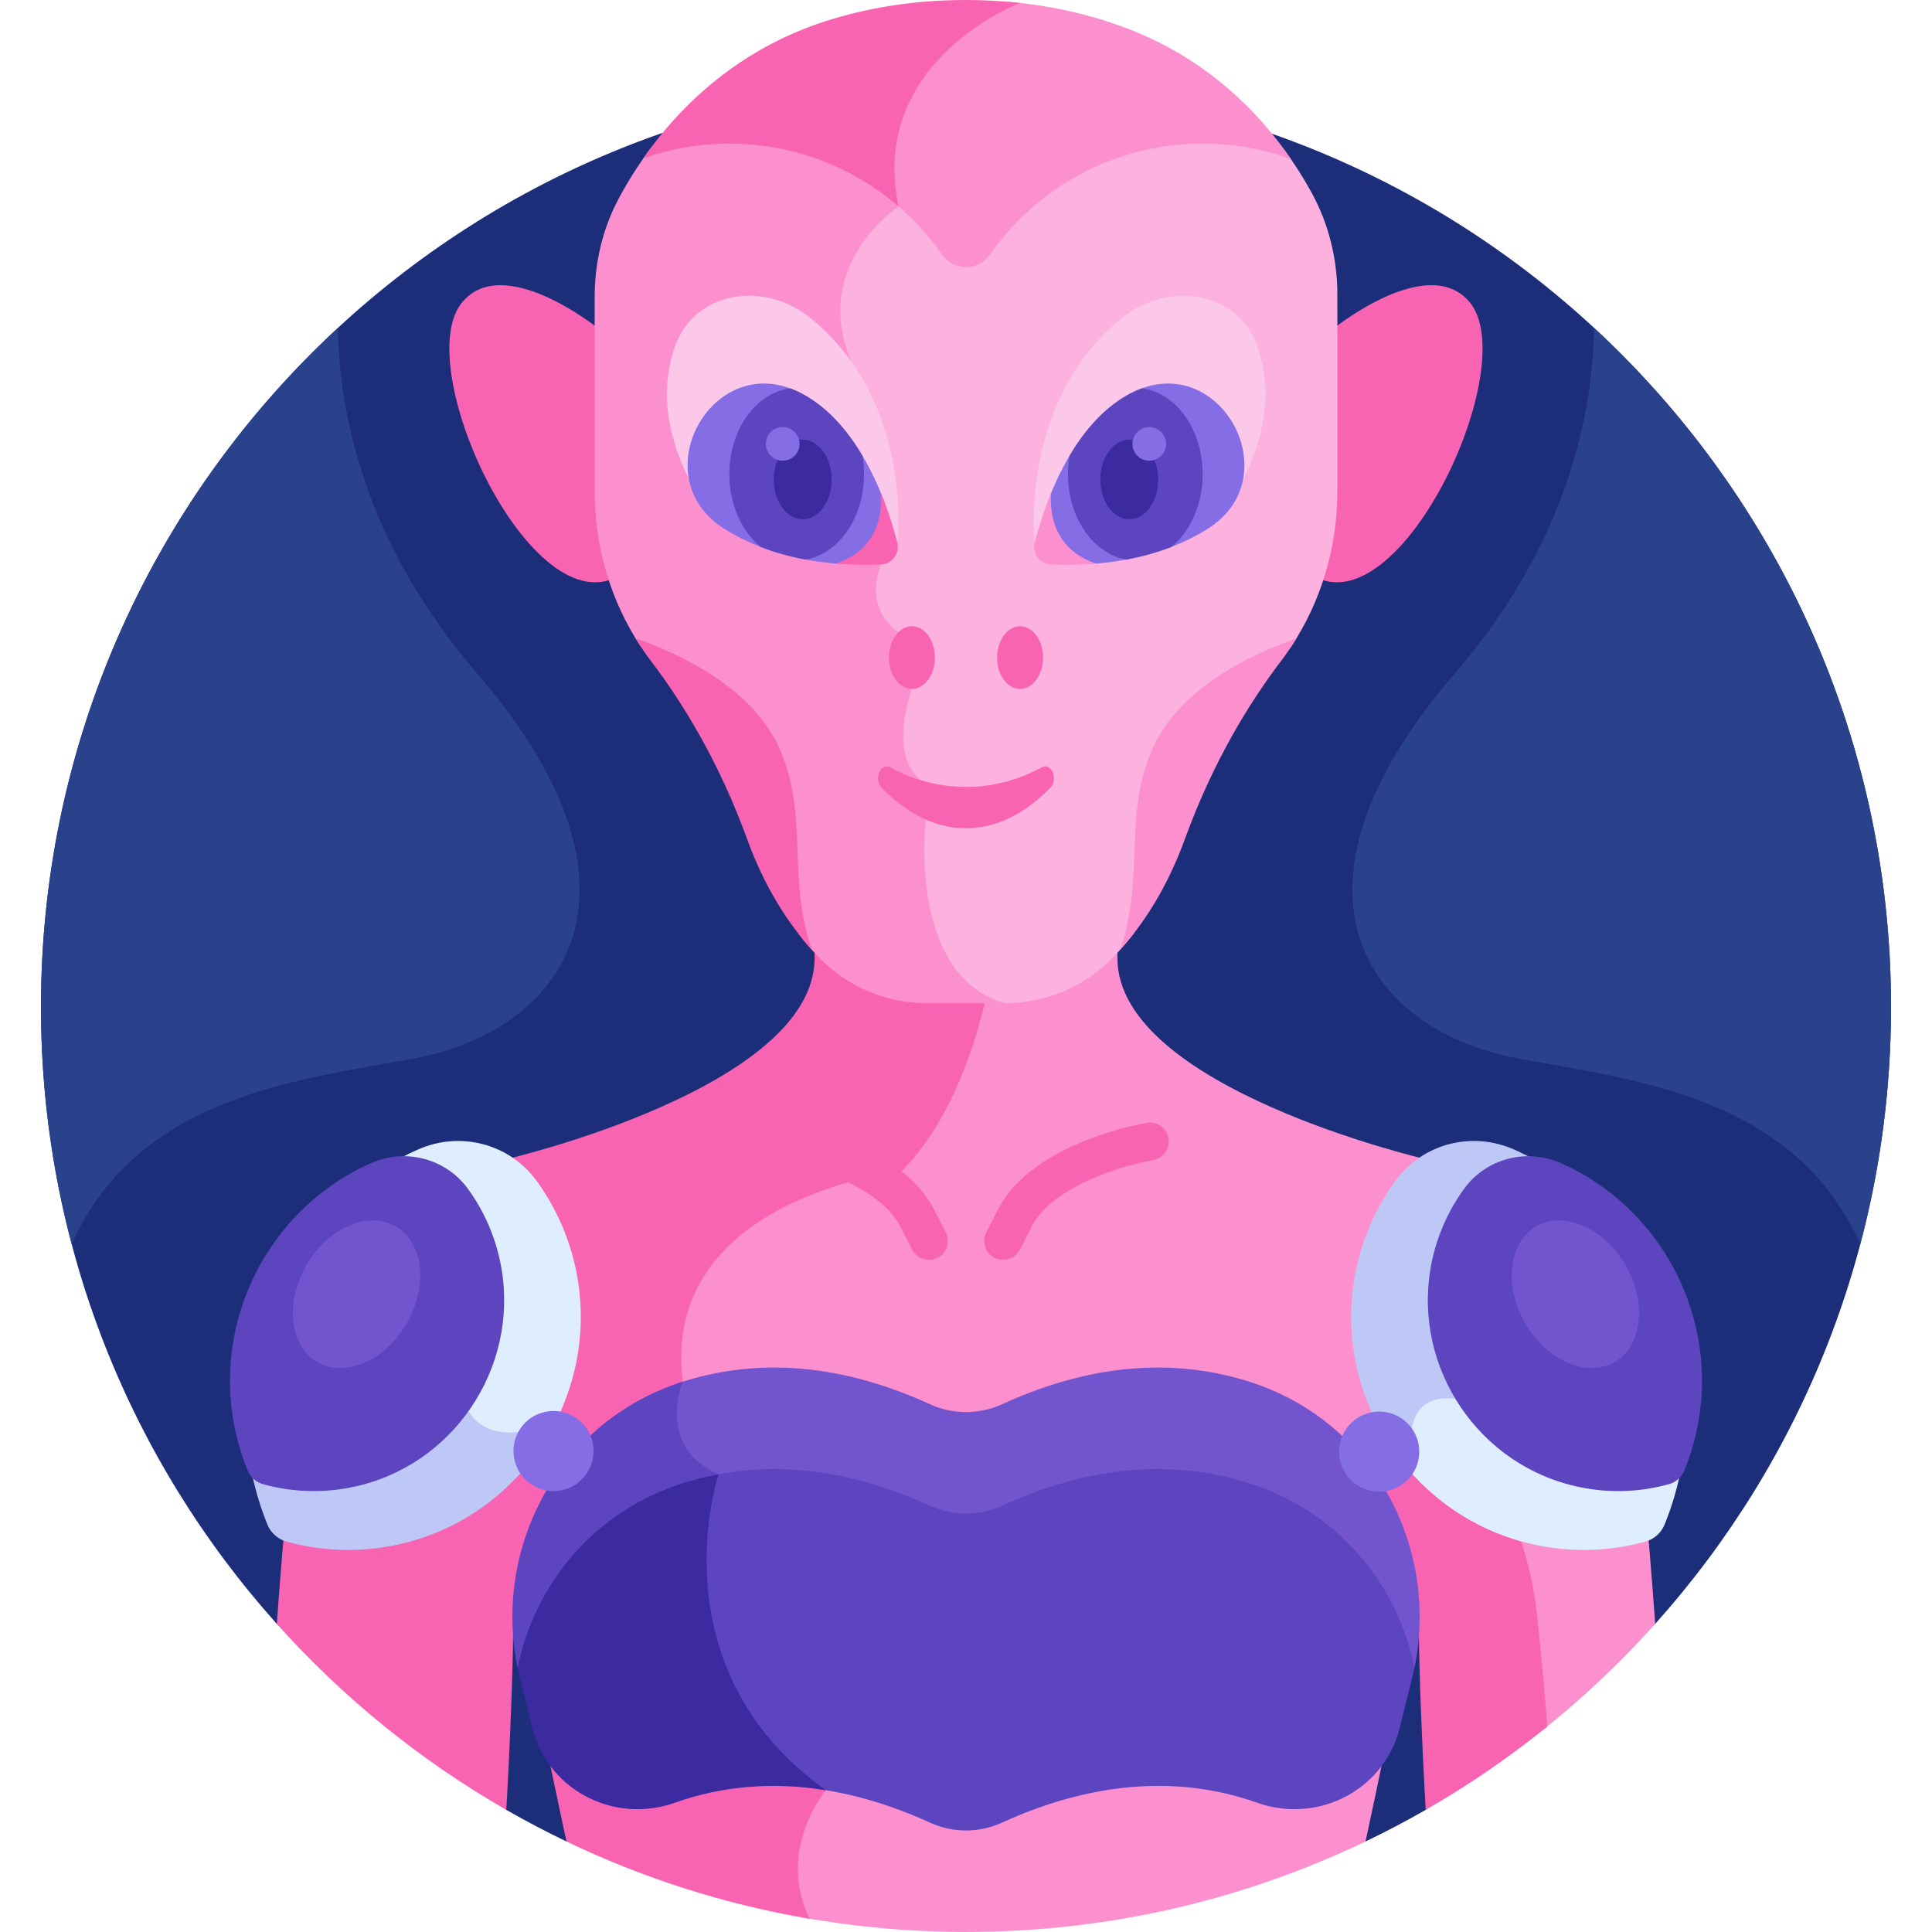 <svg id="Layer_1" enable-background="new 0 0 511.711 511.711" height="512" viewBox="0 0 511.711 511.711" width="512" xmlns="http://www.w3.org/2000/svg"><g><path d="m134.098 479.359c5.195 2.981 10.512 5.775 15.937 8.378h211.641c5.426-2.602 10.742-5.396 15.937-8.378l60.781-49.251c38.835-43.354 62.463-100.614 62.463-163.399 0-135.311-109.691-245.002-245.002-245.002s-245.002 109.691-245.002 245.002c0 62.786 23.628 120.045 62.463 163.399z" fill="#1c2e7a"/><path d="m389.201 79.967c-11.04-13.031-35.721 6.851-35.721 6.851l-1.227 8.22v35.098c0 7.8-1.194 15.518-3.518 22.868 23.23 11.116 54.438-56.546 40.466-73.037z" fill="#f964b2"/><path d="m159.458 130.136v-34.95l-1.249-8.368s-24.681-19.882-35.721-6.851c-13.975 16.495 17.253 84.192 40.486 73.028-2.322-7.347-3.516-15.062-3.516-22.859z" fill="#f964b2"/><path d="m432.401 366.166c-3.622-29.061-25.111-52.93-53.774-58.942-.395-.083-.777-.159-1.145-.23 0 0-81.52-18.916-81.52-53.224 0-1.69 0-2.717 0-3.413-.418.453-.837.9-1.258 1.334-7.479 7.723-17.81 12.019-28.56 12.019h-6.458c-2.537 11.322-8.663 31.85-21.616 45.068-4.552.576-34.727 5.081-50.217 24.66-7.136 9.019-10.013 19.893-8.553 32.324-.973 2.677-5.795 18.132 9.218 25.508-1.055 3.698-3.754 14.869-2.584 28.952 1.28 15.421 7.674 37.228 30.7 54.252-2.921 4.146-10.965 17.753-4 33.416 14.032 2.499 28.471 3.819 43.221 3.819 37.9 0 73.788-8.61 105.821-23.974 3.627-16.8 7.094-33.77 9.207-44.247l-4.277-33.065v-45.707c7.817 4.513 34.689 22.852 39.049 63.653 1.269 11.875 2.139 21.813 2.731 30.056 10.777-8.59 20.822-18.061 30.009-28.318-1.818-25.58-4.147-49.119-5.994-63.941z" fill="#fc90ce"/><path d="m409.81 457.294c-.593-8.052-1.444-17.66-2.664-29.083-5.236-49-42.04-66-42.04-66v48.31l4.855 37.53c1.836-9.049 3.005-14.974 3.005-14.974.074-.73.689-1.276 1.423-1.276.791 0 1.432.642 1.431 1.434.067 8.817.727 27.565 1.794 46.125 11.334-6.505 22.095-13.893 32.196-22.066z" fill="#f964b2"/><path d="m238.768 310.207c13.656-13.656 19.936-34.992 22.468-46.496h-15.669c-10.75 0-21.081-4.296-28.56-12.019-.421-.434-.839-.881-1.257-1.334v3.412c0 34.308-81.52 53.224-81.52 53.224-.368.07-.751.147-1.145.23-28.663 6.012-50.152 29.88-53.774 58.942-1.847 14.822-4.176 38.361-5.994 63.942 17.446 19.477 37.954 36.152 60.781 49.251 1.067-18.56 1.727-37.308 1.794-46.125-.001-.792.639-1.434 1.43-1.434.734 0 1.349.546 1.423 1.276 0 0 5.439 27.559 11.289 54.661 20.101 9.641 41.722 16.619 64.404 20.483-8.959-18.502 4.309-34.063 4.309-34.063-45.633-32.554-28.415-83.7-28.415-83.7-16.798-7.254-9.5-24.507-9.5-24.507-6.047-48.761 57.936-55.743 57.936-55.743z" fill="#f964b2"/><path d="m347.333 50.913c-2.186-3.975-4.63-7.789-7.301-11.428-6.764-2.227-13.984-3.448-21.493-3.448-23.305 0-43.889 11.607-56.312 29.35-3.12 4.456-9.624 4.456-12.744 0-3.83-5.469-8.436-10.353-13.657-14.496.132 1.029.291 2.071.493 3.136-4.17 3.165-22.163 18.572-12.346 42.087l7.807 53.218c-.822 2.217-3.962 12.409 4.867 18.992l3.324 14.046c-.99 2.839-5.731 17.926 2.557 25.066l1.163 9.617c-.372 3.263-3.832 38.543 18.208 48.656h4.243c10.75 0 21.081-4.296 28.56-12.019 1.864-1.924 3.702-4.028 5.491-6.326 4.135-16.74.035-31.21 6.645-47.156 6.304-15.206 22.801-24.133 35.093-28.863 8.079-12.161 12.279-26.545 12.279-41.213v-52.203c0-9.438-2.329-18.745-6.877-27.016z" fill="#fcb1df"/><path d="m266.143 265.711c-25.988-7.5-20.941-48.658-20.941-48.658l-1.256-10.394c-8.935-6.927-2.411-24.198-2.411-24.198l-3.556-15.024c-9.642-6.727-4.657-17.927-4.657-17.927l-7.891-53.8c-10.834-25.622 12.548-41.033 12.548-41.033-.167-.802-.306-1.59-.433-2.372-11.97-10.144-27.453-16.268-44.375-16.268-7.276 0-14.277 1.154-20.857 3.251-3.138 4.224-5.98 8.685-8.473 13.362-4.264 7.999-6.34 16.983-6.34 26.047v51.438c0 14.667 4.2 29.051 12.279 41.212 12.292 4.73 28.789 13.657 35.093 28.863 6.611 15.946 2.51 30.416 6.645 47.156 1.788 2.298 3.627 4.401 5.49 6.325 7.479 7.723 17.81 12.019 28.56 12.019h20.575z" fill="#fc90ce"/><path d="m297.211 84.186c-27.442 22.099-23.155 59.471-23.155 59.471l55.179-16.658c7.109-14.076 6.914-25.619 4.084-34.43-4.942-15.383-23.524-18.517-36.108-8.383z" fill="#fcc8ea"/><path d="m214.581 84.186c27.442 22.099 23.155 59.471 23.155 59.471l-55.179-16.658c-7.109-14.076-6.914-25.619-4.084-34.43 4.942-15.383 23.524-18.517 36.108-8.383z" fill="#fcc8ea"/><path d="m299.728 104.039c-10.887 5.566-17.703 17.413-21.75 27.57-.177 3.415.266 13.509 11.051 17.762 13.214-.903 23.231-4.55 30.776-9.265 22.071-13.791 3.096-47.914-20.077-36.067z" fill="#856ee5"/><path d="m302.407 102.87c-.886.325-1.779.708-2.679 1.169-7.098 3.629-12.461 9.929-16.459 16.689-.266 1.567-.409 3.192-.409 4.861 0 11.575 6.736 21.132 15.466 22.618 4.39-.817 8.357-1.96 11.93-3.347 4.978-4.05 8.284-11.164 8.284-19.271 0-11.869-7.081-21.618-16.133-22.719z" fill="#5c45bf"/><ellipse cx="299.103" cy="126.999" fill="#3b2aa0" rx="7.663" ry="10.536"/><path d="m308.861 117.57c0 2.463-1.997 4.46-4.46 4.46s-4.46-1.997-4.46-4.46 1.997-4.46 4.46-4.46 4.46 1.996 4.46 4.46z" fill="#856ee5"/><path d="m234.333 133.161c-3.959-10.474-10.904-23.27-22.351-29.122-23.173-11.847-42.147 22.275-20.076 36.068 7.434 4.645 17.274 8.251 30.202 9.22 10.434-3.283 12.098-11.778 12.225-16.166z" fill="#856ee5"/><path d="m209.303 102.87c.886.325 1.779.708 2.679 1.169 7.098 3.629 12.461 9.929 16.459 16.689.266 1.567.41 3.192.41 4.861 0 11.575-6.736 21.132-15.466 22.618-4.39-.817-8.357-1.96-11.93-3.347-4.978-4.05-8.284-11.164-8.284-19.271 0-11.869 7.081-21.618 16.132-22.719z" fill="#5c45bf"/><ellipse cx="212.608" cy="126.999" fill="#3b2aa0" rx="7.663" ry="10.536"/><path d="m202.849 117.57c0 2.463 1.997 4.46 4.46 4.46s4.46-1.997 4.46-4.46-1.997-4.46-4.46-4.46-4.46 1.996-4.46 4.46z" fill="#856ee5"/><g fill="#f964b2"><ellipse cx="270.176" cy="174.164" rx="6.086" ry="8.297"/><ellipse cx="241.535" cy="174.164" rx="6.086" ry="8.297"/><path d="m233.26 130.452c.003.022 2.196 14.242-11.916 18.816 3.729.312 7.707.414 11.978.242 2.978-.12 5.077-2.967 4.333-5.853-.885-3.432-2.3-8.151-4.395-13.205z"/></g><path d="m278.45 130.452c-.003.022-2.196 14.242 11.916 18.816-3.729.312-7.707.414-11.978.242-2.978-.12-5.077-2.967-4.333-5.853.886-3.432 2.301-8.151 4.395-13.205z" fill="#fc90ce"/><path d="m297.932 7.301c-9.131-3.4-19.383-5.843-30.836-6.823-3.636 1.707-10.575 5.447-17.081 11.651-8.287 7.902-17.257 21.369-13.843 41.044 5.077 4.083 9.567 8.868 13.311 14.215 3.12 4.456 9.624 4.456 12.744 0 12.423-17.744 33.007-29.35 56.312-29.35 8.213 0 16.087 1.446 23.388 4.088-10.615-15.479-25.4-27.901-43.995-34.825z" fill="#fc90ce"/><path d="m237.978 54.677c-8.065-38.686 32.166-53.889 32.197-53.9-4.574-.505-9.344-.777-14.32-.777-13.948 0-26.295 2.122-37.166 5.602-20.327 6.507-36.671 19.613-48.287 36.315 7.128-2.503 14.786-3.879 22.769-3.879 17.127 0 32.779 6.274 44.807 16.639z" fill="#f964b2"/><path d="m206.872 199.211c-6.915-16.68-26.095-25.805-38.536-30.122 1.21 1.979 2.508 3.911 3.916 5.775.064.084.128.169.192.253 8.566 11.273 18.06 26.846 25.434 47.11 4.585 12.598 10.686 22.153 17.208 29.406-6.663-19.031-.92-34.829-8.214-52.422z" fill="#f964b2"/><path d="m304.839 199.211c-7.293 17.593-1.551 33.39-8.213 52.421 6.522-7.252 12.623-16.807 17.207-29.405 7.374-20.264 16.868-35.837 25.434-47.11.069-.091.138-.182.206-.272 1.402-1.858 2.695-3.784 3.902-5.756-12.441 4.317-31.621 13.442-38.536 30.122z" fill="#fc90ce"/><path d="m332.923 391.507c-17.81-5.656-40.353-6.181-67.228 6.125-6.241 2.858-13.438 2.858-19.679 0-23.509-10.765-43.703-11.711-60.314-7.993.853.577 1.783 1.125 2.815 1.633-1.055 3.698-3.754 14.869-2.584 28.952 1.261 15.192 7.497 36.577 29.696 53.486 10.366 1.313 20.664 4.45 30.65 9.022 6.084 2.786 13.067 2.787 19.151 0 21.883-10.021 45.246-13.167 67.532-5.263 16.568 5.876 34.542-3.855 38.077-21.075l3.001-12.101c.861-3.47 1.427-6.965 1.723-10.453-6.713-20.168-22.233-35.788-42.84-42.333z" fill="#5c45bf"/><path d="m190.333 390.457c-.906-.391-1.729-.817-2.5-1.262-3.138.615-6.155 1.395-9.045 2.312-20.743 6.587-36.164 22.349-42.827 42.378.296 3.483.858 6.974 1.718 10.443l2.992 12.066c3.535 17.22 21.509 26.951 38.077 21.075 13.137-4.66 26.645-5.475 40-3.312-45.633-32.554-28.415-83.7-28.415-83.7z" fill="#3b2aa0"/><path d="m330.878 365.95c-17.337-5.506-39.282-6.017-65.444 5.962-6.075 2.782-13.082 2.782-19.157 0-26.162-11.98-48.107-11.468-65.444-5.962-.611.194-1.205.412-1.805.621-1.289 4.066-4.298 17.448 8.878 24.376 16.105-3.53 35.646-2.552 58.371 7.854 6.075 2.782 13.082 2.782 19.157 0 26.162-11.98 48.107-11.468 65.444-5.962 22.723 7.216 39.028 25.794 43.761 48.809 6.578-32.009-10.925-65.27-43.761-75.698z" fill="#7255ce"/><path d="m190.333 390.457c-16.798-7.254-9.5-24.507-9.5-24.507-32.632 10.363-50.371 43.569-43.746 75.754 4.683-22.786 20.806-41.579 43.746-48.865 3.026-.961 6.195-1.765 9.5-2.382z" fill="#5c45bf"/><g><path d="m263.392 333.147c-2.457-1.261-3.427-4.274-2.167-6.731l3.188-6.207c9.023-17.571 38.09-22.602 39.322-22.807 2.729-.46 5.3 1.386 5.754 4.109s-1.386 5.3-4.109 5.754c-7.032 1.186-26.491 6.644-32.071 17.512l-3.185 6.203c-1.261 2.456-4.272 3.426-6.732 2.167z" fill="#f964b2"/></g><g><path d="m241.605 330.982-3.187-6.205c-5.605-10.914-25.053-16.341-32.073-17.512-2.724-.454-4.564-3.03-4.109-5.754.453-2.724 3.032-4.566 5.754-4.109 1.232.205 30.301 5.235 39.324 22.807l3.186 6.205c1.262 2.456.293 5.471-2.163 6.733-2.447 1.255-5.467.301-6.732-2.165z" fill="#f964b2"/></g><path d="m385.318 368.981c-1.379-.203-5.261-.518-8.493 1.674-2.352 1.595-3.828 4.122-4.388 7.512-.3 1.812-2.076 3.09-4.719 3.961 8.12 12.669 20.802 22.431 36.347 26.43 10.88 2.799 21.783 2.515 31.825-.277 2.261-.629 4.1-2.299 4.985-4.473 8.057-19.785 7.232-40.794-.369-58.86z" fill="#deeeff"/><path d="m401.037 304.475c-11.19-4.982-24.269-1.602-31.465 8.31-4.77 6.57-8.31 14.197-10.205 22.622-3.852 17.126-.04 34.363 9.175 47.999 2.911-1.032 4.98-2.611 5.375-4.996 1.661-10.051 11.589-7.875 11.589-7.875l55.572-24.2c-7.233-18.159-21.258-33.497-40.041-41.86z" fill="#bec8f7"/><path d="m387.751 314.908c-3.905 5.38-6.804 11.624-8.356 18.523-5.941 26.414 10.379 53.148 36.599 59.894 8.908 2.292 17.836 2.059 26.058-.227 1.851-.515 3.357-1.882 4.082-3.662 13.006-31.939-2.21-67.793-32.62-81.333-9.162-4.079-19.871-1.311-25.763 6.805z" fill="#5c45bf"/><path d="m120.599 369.12c.432 2.012 1.685 5.981 5.13 8.778 3.01 2.442 6.938 3.411 11.701 2.882 3.07-.348 3.79.758 4.026 1.119.486.746.638 1.836.565 3.124 10.032-13.876 14.329-31.801 10.322-49.616-1.895-8.426-5.435-16.052-10.205-22.622-7.196-9.912-20.275-13.292-31.464-8.31-24.977 11.12-41.539 34.57-44.892 60.598z" fill="#deeeff"/><path d="m137.263 379.289c-14.118 1.578-15.382-11.578-15.382-11.578l-55.906-4.127c-1.951 13.121-.546 26.948 4.86 40.224.885 2.174 2.724 3.844 4.985 4.473 10.042 2.792 20.945 3.076 31.825.277 15.183-3.906 27.639-13.306 35.777-25.544-.433-2.551-2.165-4.171-6.159-3.725z" fill="#bec8f7"/><path d="m123.96 314.908c3.905 5.38 6.804 11.624 8.356 18.523 5.941 26.414-10.379 53.148-36.599 59.894-8.908 2.292-17.836 2.059-26.058-.227-1.851-.515-3.357-1.882-4.082-3.662-13.006-31.939 2.21-67.793 32.619-81.333 9.163-4.079 19.872-1.311 25.764 6.805z" fill="#5c45bf"/><circle cx="146.606" cy="384.322" fill="#856ee5" r="10.61"/><ellipse cx="365.105" cy="384.322" fill="#856ee5" rx="10.61" ry="10.611" transform="matrix(.011 -1 1 .011 -23.042 745.357)"/><g><path d="m235.911 210.917c12.533 11.281 27.356 11.281 39.889 0 .792-.713 1.596-1.472 2.407-2.279 2.196-2.185.266-6.808-2.258-5.422-.05.027-.099.054-.149.081-12.533 6.838-27.356 6.838-39.889 0-.049-.027-.099-.054-.149-.081-2.524-1.386-4.454 3.237-2.258 5.422.812.807 1.615 1.566 2.407 2.279z" fill="#f964b2"/></g><path d="m10.854 266.709c0 21.713 2.838 42.76 8.14 62.806 17.519-39.175 59.716-43.463 90.49-49.138 39.769-7.333 66.898-44 16.898-102-30.24-35.078-36.58-69.663-36.87-91.525-48.367 44.756-78.658 108.764-78.658 179.857z" fill="#2a428c"/><path d="m500.858 266.709c0 21.713-2.838 42.76-8.14 62.806-17.519-39.175-59.716-43.463-90.49-49.138-39.769-7.333-66.898-44-16.898-102 30.24-35.078 36.579-69.663 36.869-91.525 48.367 44.756 78.659 108.764 78.659 179.857z" fill="#2a428c"/><ellipse cx="417.262" cy="342.803" fill="#7255ce" rx="15.349" ry="20.75" transform="matrix(.866 -.5 .5 .866 -115.499 254.557)"/><ellipse cx="94.449" cy="342.803" fill="#7255ce" rx="20.75" ry="15.349" transform="matrix(.5 -.866 .866 .5 -249.652 253.198)"/></g></svg>